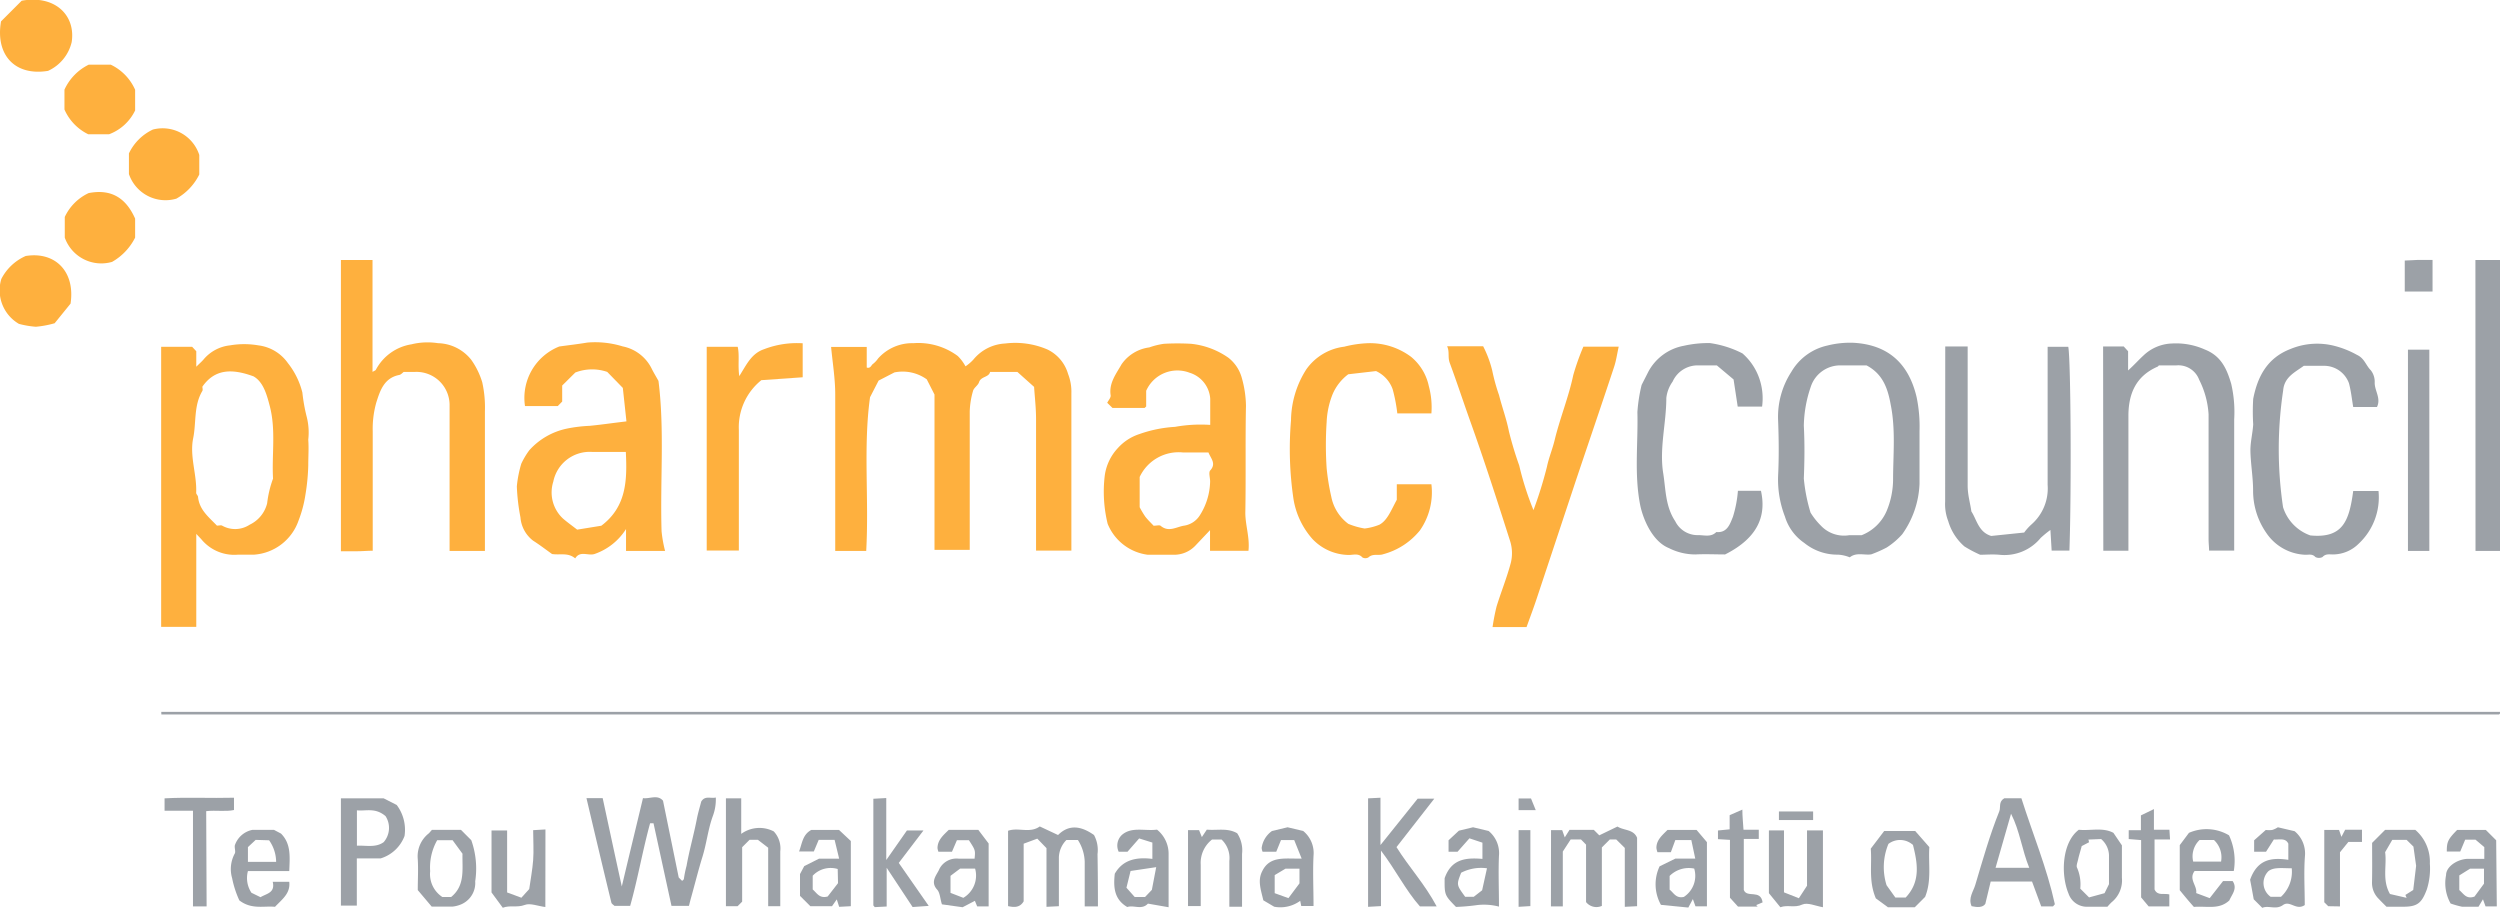 <svg xmlns="http://www.w3.org/2000/svg" viewBox="0 0 242 87.87"><defs><style>.cls-1{fill:#feb03e;}.cls-2{fill:#9ca1a7;}</style></defs><g id="Layer_2" data-name="Layer 2"><g id="Layer_1-2" data-name="Layer 1"><path class="cls-1" d="M83.85,53.33h-3V52.1c0-4.65,0-9.3,0-13.94,0-1.5-.25-3-.4-4.58H83.9v2c.37.11.43-.22.59-.34A2.39,2.39,0,0,0,85,34.7a4.42,4.42,0,0,1,3.42-1.48,6.41,6.41,0,0,1,4.29,1.24,4.18,4.18,0,0,1,.75,1,4.12,4.12,0,0,0,.77-.66,4.25,4.25,0,0,1,3.08-1.55,7.89,7.89,0,0,1,4.08.58,3.79,3.79,0,0,1,2,2.37,4.74,4.74,0,0,1,.32,1.88c0,5,0,10.11,0,15.22h-3.42V44c0-1.13,0-2.27,0-3.4s-.12-2.09-.19-3.15L98.48,36H95.84c-.11.54-.89.42-1.07,1-.1.31-.5.53-.58.84a7.82,7.82,0,0,0-.32,2c0,4.44,0,8.88,0,13.39H90.46V38.19l-.75-1.47a4,4,0,0,0-3.13-.67l-1.53.79-.83,1.61C83.55,43.26,84.13,48.24,83.85,53.33Z"/><path class="cls-1" d="M19,51.68v9H15.6V33.57h3L19,34V35.5c.32-.32.53-.5.71-.71a3.88,3.88,0,0,1,2.56-1.36,8.07,8.07,0,0,1,2.73,0,4.1,4.1,0,0,1,2.87,1.72A7.5,7.5,0,0,1,29.27,38a16.59,16.59,0,0,0,.41,2.31,6.14,6.14,0,0,1,.16,2.25c.06.83,0,1.66,0,2.48a20.25,20.25,0,0,1-.27,2.82,11.78,11.78,0,0,1-.67,2.53,4.92,4.92,0,0,1-4.29,3.3c-.52,0-1,0-1.55,0a4.13,4.13,0,0,1-3.58-1.5Zm2-.8c.2,0,.39-.06.5,0a2.56,2.56,0,0,0,2.67-.09,3.12,3.12,0,0,0,1.69-2.07,10.28,10.28,0,0,1,.57-2.39c-.13-2.33.29-4.68-.31-7-.31-1.2-.65-2.37-1.58-2.9-2-.73-3.71-.78-4.95,1,0,.11.06.3,0,.41-.85,1.42-.58,3.06-.89,4.58-.36,1.76.37,3.51.29,5.29,0,.12.16.25.18.38C19.29,49.33,20.15,50,21,50.88Z"/><path class="cls-1" d="M33,25.17h3.06V36c.18-.11.29-.14.32-.2a4.74,4.74,0,0,1,3.45-2.47,6.55,6.55,0,0,1,2.57-.11,4.24,4.24,0,0,1,3.21,1.6A7.48,7.48,0,0,1,46.68,37a11.23,11.23,0,0,1,.26,2.82V53.33H43.52V51.81c0-4.18,0-8.36,0-12.54A3.21,3.21,0,0,0,40.21,36c-.36,0-.72,0-1.13,0-.12.09-.27.27-.45.3-1.45.29-1.84,1.52-2.2,2.65a9.33,9.33,0,0,0-.35,2.79c0,3.82,0,7.64,0,11.57-.49,0-1,.05-1.48.05H33Z"/><path class="cls-1" d="M64.38,53.33H60.6V51.21a5.86,5.86,0,0,1-3,2.4c-.64.25-1.43-.36-1.92.44-.71-.59-1.45-.3-2.24-.42-.55-.39-1.17-.87-1.83-1.29a3.14,3.14,0,0,1-1.23-2.26,19.6,19.6,0,0,1-.35-3,11.18,11.18,0,0,1,.43-2.19,7.45,7.45,0,0,1,.78-1.31,6.74,6.74,0,0,1,3.63-2.09,14,14,0,0,1,2.21-.27c1.14-.11,2.27-.28,3.56-.43l-.35-3.24L58.78,36a4.51,4.51,0,0,0-3.09.06l-1.27,1.26v1.55l-.43.44H50.82a5.35,5.35,0,0,1,3.32-5.77c.94-.13,1.83-.23,2.71-.38a9,9,0,0,1,3.42.37,4,4,0,0,1,2.83,2.19c.17.34.37.67.64,1.15.6,4.73.15,9.66.3,14.56A12.56,12.56,0,0,0,64.38,53.33Zm-3.8-9.58c-1.15,0-2.19,0-3.22,0a3.59,3.59,0,0,0-3.8,2.87,3.45,3.45,0,0,0,.92,3.56c.41.36.85.67,1.39,1.09l2.34-.38C60.64,49.06,60.72,46.5,60.58,43.75Z"/><path class="cls-1" d="M120.85,53.32h-3.72v-2c-.59.62-1,1.06-1.43,1.51a2.83,2.83,0,0,1-2.12.87c-.82,0-1.65,0-2.48,0a4.85,4.85,0,0,1-3.88-3,13.07,13.07,0,0,1-.28-4.66,4.85,4.85,0,0,1,1.29-2.69,4.77,4.77,0,0,1,2.06-1.33,12.45,12.45,0,0,1,3.45-.7,14,14,0,0,1,3.41-.19c0-.91,0-1.72,0-2.53a2.83,2.83,0,0,0-2-2.52,3.3,3.3,0,0,0-4.2,1.75v1.52c-.1.08-.13.14-.17.14h-3.09l-.51-.5c.11-.23.37-.5.33-.73-.18-1.19.55-2.09,1.06-3a3.87,3.87,0,0,1,2.68-1.63,7.18,7.18,0,0,1,1.42-.35,23.07,23.07,0,0,1,2.63,0,7.66,7.66,0,0,1,3.61,1.35,3.73,3.73,0,0,1,1.31,2,10.39,10.39,0,0,1,.39,2.64c-.07,3.41,0,6.81-.06,10.22C120.51,50.75,121,52,120.85,53.32Zm-10.53-7.15V49.1a8.6,8.6,0,0,0,.55.92c.25.32.55.6.8.87.28,0,.56-.08.67,0,.77.66,1.5.13,2.24,0a2.19,2.19,0,0,0,1.56-1,6.34,6.34,0,0,0,1-3.28c0-.36-.16-.86,0-1.06.63-.68.06-1.17-.16-1.75h-2.45A4.17,4.17,0,0,0,110.32,46.17Z"/><path class="cls-1" d="M153.27,33.56h3.42c-.16.72-.25,1.39-.46,2-1.2,3.63-2.44,7.25-3.66,10.88q-1.9,5.73-3.8,11.45c-.3.91-.64,1.81-1,2.81h-3.29a20.23,20.23,0,0,1,.39-2c.44-1.42,1-2.79,1.38-4.23a3.9,3.9,0,0,0-.06-2.06c-1.25-3.92-2.51-7.84-3.9-11.72-.66-1.85-1.27-3.71-1.95-5.55-.22-.59,0-1.07-.26-1.62h3.49a10.66,10.66,0,0,1,.88,2.36,18.55,18.55,0,0,0,.66,2.38c.29,1.16.72,2.3.95,3.48a34.26,34.26,0,0,0,1,3.32,28.78,28.78,0,0,0,1.38,4.32,39.94,39.94,0,0,0,1.3-4.18c.19-.91.55-1.75.76-2.64.51-2.1,1.34-4.11,1.79-6.24A23,23,0,0,1,153.27,33.56Z"/><path class="cls-1" d="M130.52,50.71a7.21,7.21,0,0,0,1.58.45,5.69,5.69,0,0,0,1.43-.37c.77-.42,1.12-1.38,1.68-2.41v-1.5h3.35a6.44,6.44,0,0,1-1.11,4.46,6.84,6.84,0,0,1-3.56,2.31c-.44.16-1-.1-1.43.31a.6.6,0,0,1-.58,0c-.38-.43-.87-.24-1.3-.24a4.92,4.92,0,0,1-3.53-1.54,7.69,7.69,0,0,1-1.84-3.87,33,33,0,0,1-.24-7.62,9.36,9.36,0,0,1,1.49-4.95,5.28,5.28,0,0,1,3.66-2.18,10.83,10.83,0,0,1,2.35-.34,6.65,6.65,0,0,1,4.12,1.32,5,5,0,0,1,1.72,2.84,7.81,7.81,0,0,1,.25,2.64c-.5,0-1.05,0-1.6,0h-1.7a15.39,15.39,0,0,0-.45-2.34,3.07,3.07,0,0,0-1.61-1.76l-2.69.31A4.73,4.73,0,0,0,129,38.15a8.16,8.16,0,0,0-.58,2.69,33.64,33.64,0,0,0,0,4.49,21.74,21.74,0,0,0,.45,2.76A4.29,4.29,0,0,0,130.52,50.71Z"/><path class="cls-2" d="M181.14,53.66c-.65.11-1.44-.23-2.08.29a3.59,3.59,0,0,0-1.14-.26,5.07,5.07,0,0,1-3.26-1.13A4.77,4.77,0,0,1,172.78,50a9.94,9.94,0,0,1-.66-3.91c.09-1.8.07-3.62,0-5.42A8,8,0,0,1,173.4,36a5.37,5.37,0,0,1,3.48-2.55,9,9,0,0,1,2.52-.27c3.32.18,5.35,1.95,6.13,5.27a14,14,0,0,1,.28,3.28c0,1.7,0,3.41,0,5.11a9,9,0,0,1-1.67,4.87A7.17,7.17,0,0,1,182.63,53,11.81,11.81,0,0,1,181.14,53.66Zm-.46-18.29h-2.46a3,3,0,0,0-2.94,2.08,12.13,12.13,0,0,0-.67,3.76c.09,1.7.07,3.41,0,5.11a16.48,16.48,0,0,0,.65,3.3,6.79,6.79,0,0,0,1,1.26,3.07,3.07,0,0,0,2.73.93c.46,0,.92,0,1.21,0a4.37,4.37,0,0,0,2.42-2.33,8,8,0,0,0,.63-3c0-2.43.26-4.87-.23-7.31C182.73,37.56,182.24,36.19,180.68,35.37Z"/><path class="cls-2" d="M203.58,33.54h2L206,34v1.86c.61-.55,1-1,1.48-1.44a4.19,4.19,0,0,1,2.77-1.17,6.83,6.83,0,0,1,3.17.58c1.58.62,2.13,1.86,2.56,3.32a12.08,12.08,0,0,1,.29,3.44V53.3h-2.43c0-.33-.05-.72-.05-1.11,0-4,0-8.06,0-12.09a8.51,8.51,0,0,0-.91-3.34,2.15,2.15,0,0,0-2.21-1.39c-.56,0-1.13,0-1.69,0-.05.05-.08.1-.12.12-2.12.92-2.84,2.65-2.83,4.82v13h-2.43Z"/><path class="cls-2" d="M188.3,33.54h2.17V44.22c0,.93,0,1.86,0,2.78s.24,1.66.36,2.51c.53.81.69,2,1.92,2.37l3.19-.33a5.14,5.14,0,0,1,.7-.78,4.63,4.63,0,0,0,1.57-3.84c0-4.24,0-8.47,0-12.7v-.66h2c.24,1.29.32,13.57.11,19.73H198.6l-.12-2a10,10,0,0,0-.95.78,4.53,4.53,0,0,1-4,1.62c-.66-.06-1.33,0-1.85,0a11.82,11.82,0,0,1-1.53-.81,5.17,5.17,0,0,1-1.56-2.44,4.55,4.55,0,0,1-.3-1.89Z"/><path class="cls-2" d="M223.64,51.83c3.13.3,3.76-1.37,4.15-4.3h2.45a6.14,6.14,0,0,1-1.91,5.09,3.54,3.54,0,0,1-2.51,1.05c-.35,0-.7-.08-1,.25a.74.74,0,0,1-.69,0c-.31-.34-.67-.2-1-.22a4.77,4.77,0,0,1-3.74-2.1,7.13,7.13,0,0,1-1.29-4.11c0-1.3-.24-2.6-.26-3.9,0-.83.22-1.67.27-2.51a20.3,20.3,0,0,1,0-2.47c.42-2.15,1.35-3.95,3.59-4.82a6.74,6.74,0,0,1,4.31-.3,9,9,0,0,1,2.14.86c.74.34.85,1,1.35,1.5a1.82,1.82,0,0,1,.37,1.21c0,.78.63,1.5.22,2.34h-2.3c-.13-.77-.21-1.55-.41-2.3a2.56,2.56,0,0,0-2.37-1.69c-.67,0-1.34,0-2,0-.86.63-1.9,1.09-2,2.39A38.15,38.15,0,0,0,221,49.1,4.25,4.25,0,0,0,223.64,51.83Z"/><path class="cls-2" d="M170.57,39.36h-2.36l-.4-2.63-1.62-1.36c-.65,0-1.21,0-1.78,0a2.65,2.65,0,0,0-2.5,1.57,3.34,3.34,0,0,0-.61,1.59c0,2.44-.69,4.87-.3,7.29.25,1.56.2,3.19,1.16,4.63a2.41,2.41,0,0,0,2.24,1.35c.59,0,1.23.22,1.74-.3,1.07.11,1.34-.82,1.61-1.48a11.4,11.4,0,0,0,.48-2.51h2.23c.51,2.3-.17,4.5-3.47,6.16-.92,0-1.9-.05-2.88,0a5.67,5.67,0,0,1-2.55-.61c-1.67-.67-2.54-2.93-2.79-4.17-.59-3-.19-6-.27-9a15.25,15.25,0,0,1,.41-2.63l.64-1.26A4.9,4.9,0,0,1,163,33.47a10.79,10.79,0,0,1,2.52-.26,9.93,9.93,0,0,1,3.15,1,5.66,5.66,0,0,1,1.63,2.42A5.9,5.9,0,0,1,170.57,39.36Z"/><path class="cls-1" d="M77.7,33.23v3.29l-4,.28a5.84,5.84,0,0,0-2.18,4.82c0,3.87,0,7.74,0,11.67H68.41V33.57h3c.19.82,0,1.74.15,2.84.7-1.09,1.16-2.19,2.41-2.61A8.85,8.85,0,0,1,77.7,33.23Z"/><path class="cls-2" d="M15.61,68.91H242c0,.08,0,.12,0,.15s-.07.1-.1.1H15.62Z"/><path class="cls-2" d="M239.62,25.17H242V53.33h-2.37Z"/><path class="cls-2" d="M60.19,85.81c.71-3,1.37-5.7,2.05-8.55.65.09,1.41-.38,1.94.25l1.52,7.43.33.33c.06-.06.16-.12.17-.19a10.19,10.19,0,0,1,.26-1.27c.27-1.53.7-3,1-4.56.11-.56.28-1.12.42-1.66.37-.6.9-.27,1.41-.39A4.59,4.59,0,0,1,69,79c-.46,1.26-.6,2.64-1,3.93s-.72,2.59-1.08,3.88c-.08.28-.15.56-.23.88H65l-1.74-8-.33,0c-.73,2.66-1.19,5.38-1.93,8H59.48c-.09-.1-.27-.19-.3-.32-.81-3.33-1.6-6.67-2.41-10.11h1.57C58.94,80.05,59.53,82.8,60.19,85.81Z"/><path class="cls-2" d="M233.09,33.85h2.07V53.33h-2.07Z"/><path class="cls-1" d="M.1,2.07l2-2c3.2-.58,5.24,1.39,4.84,4A4.09,4.09,0,0,1,4.65,6.86C1.41,7.39-.46,5.28.1,2.07Z"/><path class="cls-1" d="M13.08,8.69v2A4.57,4.57,0,0,1,10.55,13h-2A4.8,4.8,0,0,1,6.24,10.6V8.68A5,5,0,0,1,8.59,6.26h2.13A4.86,4.86,0,0,1,13.08,8.69Z"/><path class="cls-1" d="M19.29,15v1.89a5.41,5.41,0,0,1-2.22,2.34,3.74,3.74,0,0,1-4.59-2.38v-2a4.86,4.86,0,0,1,2.32-2.31A3.73,3.73,0,0,1,19.29,15Z"/><path class="cls-1" d="M13.08,21.16V23a5.57,5.57,0,0,1-2.23,2.35A3.75,3.75,0,0,1,6.27,23V21a4.8,4.8,0,0,1,2.31-2.31C10.61,18.3,12.12,19,13.08,21.16Z"/><path class="cls-1" d="M1.83,31.35A3.76,3.76,0,0,1,.13,27a4.84,4.84,0,0,1,2.36-2.22c2.85-.46,4.81,1.51,4.34,4.61L5.29,31.29a9.73,9.73,0,0,1-1.82.34A8.89,8.89,0,0,1,1.83,31.35Z"/><path class="cls-2" d="M106.28,87.74H105c0-1.46,0-2.9,0-4.33a4.12,4.12,0,0,0-.66-2.1h-1.11a2.5,2.5,0,0,0-.73,1.66c0,1.55,0,3.1,0,4.75l-1.2.06V82.1l-.89-.92-1.32.49v5.58c-.36.61-.9.6-1.51.46V80.42c1-.36,2.1.28,3.07-.42l1.77.83c1-1,2.15-.94,3.48,0a3.07,3.07,0,0,1,.34,1.85C106.27,84.31,106.28,86,106.28,87.74Z"/><path class="cls-2" d="M150.14,80.36h1.08l.25.7.46-.73h2.35l.53.53,1.76-.85c.63.4,1.56.25,1.9,1.09v6.62l-1.19.06v-5.7l-.83-.82h-.62l-.77.77v5.66a1.28,1.28,0,0,1-1.53-.37V81.76l-.49-.5h-1l-.76,1.17v5.31h-1.15Z"/><path class="cls-2" d="M196.7,85.33h-4l-.52,2.16c-.24.37-.77.35-1.33.23-.35-.8.18-1.43.37-2.1.71-2.38,1.38-4.77,2.31-7.08.16-.38-.1-.93.49-1.27h1.65c1.08,3.41,2.48,6.77,3.24,10.26-.13.14-.16.21-.2.21h-1.12ZM193.17,84h3.26c-.71-1.74-.91-3.57-1.76-5.23C194.16,80.55,193.68,82.24,193.17,84Z"/><path class="cls-2" d="M139.07,87.74h-1.62c-1.37-1.54-2.34-3.52-3.77-5.4v5.37l-1.25.07V77.28l1.2-.06V81.8l3.6-4.49h1.61L135.18,82C136.37,83.92,137.92,85.57,139.07,87.74Z"/><path class="cls-2" d="M37.14,77.28l1.26.64a4,4,0,0,1,.76,3,3.59,3.59,0,0,1-2.3,2.17H34.54v4.57H33V77.28Zm0,4.24A2.1,2.1,0,0,0,37.32,79c-1-.85-1.89-.47-2.77-.56v3.42C35.47,81.83,36.38,82.07,37.14,81.52Z"/><path class="cls-2" d="M70.27,87.72V77.28h1.48v3.44a3,3,0,0,1,3.15-.24,2.42,2.42,0,0,1,.63,1.94c0,1.75,0,3.5,0,5.3H74.36V82.06l-1-.77h-.8l-.72.72v5.27l-.44.44Z"/><path class="cls-2" d="M140.94,87.79c-1.11-1.14-1.11-1.14-1.1-2.78.66-1.88,2.07-2,3.66-1.87V81.57l-1.26-.42-1.15,1.3h-.87V81.34l1-.93,1.37-.33,1.51.36a2.77,2.77,0,0,1,1,2.4c-.07,1.59,0,3.19,0,4.92a5.7,5.7,0,0,0-2.1-.15A19.5,19.5,0,0,1,140.94,87.79Zm3-3.74a4.22,4.22,0,0,0-2.5.43c-.46,1.17-.46,1.17.39,2.33h.83l.81-.63Z"/><path class="cls-2" d="M176.46,80.38v7.44c-.71-.12-1.49-.49-2-.26-.74.35-1.42,0-2.12.26l-1.11-1.36V80.38h1.46v6l1.44.57.79-1.21V80.38Z"/><path class="cls-2" d="M223.1,87.61c-.84.57-1.43-.49-2.11,0s-1.41,0-2,.27l-.83-.83c-.13-.72-.26-1.44-.35-1.89.71-2,2.09-2.17,3.7-1.93V81.67c-.27-.59-.87-.37-1.4-.41l-.76,1.19H218.2V81.34l1.13-1a2.62,2.62,0,0,0,.62,0,2.18,2.18,0,0,0,.55-.26l1.62.38a2.8,2.8,0,0,1,1,2.4C223,84.43,223.1,86,223.1,87.61Zm-1.26-3.56c-.94,0-1.76-.13-2.27.29a1.63,1.63,0,0,0,.23,2.47h1A3.3,3.3,0,0,0,221.84,84.05Z"/><path class="cls-2" d="M87,83.53l2.9,4.16-1.56.11L85.83,84v3.75l-1.15.06c-.08-.1-.14-.14-.14-.18,0-3.4,0-6.8,0-10.31l1.25-.07v6l2-2.86h1.6Z"/><path class="cls-2" d="M112,80.31a3,3,0,0,1,1.12,2.43c0,1.64,0,3.28,0,5.08l-2-.35c-.6.65-1.37.11-2,.33-1.28-.75-1.35-1.93-1.21-3.22.78-1.37,2.1-1.63,3.64-1.44V81.56l-1.28-.4-1.13,1.29h-.85a1.41,1.41,0,0,1,.3-1.62C109.53,80,110.78,80.46,112,80.31Zm-.5,5.83.42-2.2-2.48.37-.4,1.62.8.9h1Z"/><path class="cls-2" d="M126,83.11l-.72-1.79H124l-.46,1.13h-1.32a1.18,1.18,0,0,1-.09-.37,2.4,2.4,0,0,1,1-1.64l1.51-.36,1.51.36a2.75,2.75,0,0,1,1,2.39c-.08,1.6,0,3.2,0,4.87h-1.19l-.1-.5a3.25,3.25,0,0,1-2.52.57l-1.05-.62c-.23-1-.58-1.92-.1-2.83C122.93,82.81,124.41,83.15,126,83.11Zm-2.61,1.6v1.75l1.33.48,1.07-1.43V84.09h-1.36Z"/><path class="cls-2" d="M24.34,86.42l.88.43c.55-.35,1.44-.4,1.18-1.49H28c.13,1.12-.69,1.69-1.38,2.42-1.07-.11-2.26.29-3.45-.62a9.52,9.52,0,0,1-.7-2.15,3.16,3.16,0,0,1,.24-2.36c.15-.21-.07-.65.05-.9a2.26,2.26,0,0,1,1.68-1.42h2.08l.68.36c1,1,.85,2.28.8,3.63H24A2.58,2.58,0,0,0,24.34,86.42Zm.41-5.12L24,82v1.43h2.73a3.67,3.67,0,0,0-.68-2.09Z"/><path class="cls-2" d="M91.84,80.33H94.7l1,1.32v6.09H94.59l-.22-.54-1.19.62-2-.28C91,87,91,86.43,90.72,86.12c-.73-.8,0-1.46.21-2a1.86,1.86,0,0,1,1.88-1c.51,0,1,0,1.53,0,.08-.82.08-.82-.55-1.79H92.63l-.48,1.12H90.84a1.45,1.45,0,0,1-.09-.36C90.76,81.31,91.31,80.85,91.84,80.33Zm1.41,6.58a2.5,2.5,0,0,0,1.14-2.83H92.94l-.93.7v1.65Z"/><path class="cls-2" d="M241.69,87.74H240.6l-.25-.69-.43.72c-.67,0-1.14,0-1.6,0a9.05,9.05,0,0,1-1.1-.31,4,4,0,0,1-.44-2.75c0-.79,1-1.49,2-1.57.55,0,1.11,0,1.7,0V82l-.85-.72h-1l-.48,1.15h-1.3c0-.92.09-1.17,1-2.09h2.78l1,1Zm-3.63-3v1.42c.43.36.67.91,1.47.63l.92-1.25V84.09H239.1Z"/><path class="cls-2" d="M161.74,82.49h-1.3a1.89,1.89,0,0,1-.1-.41c0-.78.57-1.23,1.07-1.74h2.82l1,1.18v6.21h-1.11l-.25-.7-.44.82-2.65-.26a4.08,4.08,0,0,1-.13-3.73l1.53-.75h1.92l-.38-1.79h-1.55ZM163,86.82a2.44,2.44,0,0,0,1-2.74,2.62,2.62,0,0,0-2.38.71v1.33C162,86.4,162.23,87,163,86.82Z"/><path class="cls-2" d="M211,86.17V81.81l.89-1.19a4.25,4.25,0,0,1,3.88.24,5.86,5.86,0,0,1,.46,3.45h-3.79c-.61.81.27,1.42.15,2.14l1.31.49,1.29-1.65h.93c.49.73-.07,1.28-.32,1.87-1,.93-2.19.52-3.43.63C211.91,87.28,211.44,86.71,211,86.17Zm4-2.77a2.3,2.3,0,0,0-.69-2.09h-1.39a2.18,2.18,0,0,0-.62,2.09Z"/><path class="cls-2" d="M81.23,83.12l-.44-1.82H79.25l-.47,1.12H77.35c.3-.77.33-1.62,1.18-2.08h2.69l1.14,1.07v6.31l-1.13.06L81,87.06l-.46.66H78.44l-1-1V84.61l.41-.77,1.43-.72Zm-.14,1a2.38,2.38,0,0,0-2.42.65v1.33c.41.35.65.9,1.45.68l1-1.29Z"/><path class="cls-2" d="M52.79,87.8c-.72-.09-1.48-.41-2-.2-.74.28-1.43,0-2.12.27l-1.09-1.48v-6h1.51v6l1.38.51.76-.84c.13-.94.31-1.86.38-2.8s0-1.86,0-2.9l1.19-.07Z"/><path class="cls-2" d="M229.62,81.59l1.26-1.26h2.92a4.07,4.07,0,0,1,1.41,3.26,6.7,6.7,0,0,1-.29,2.5c-.48,1.28-.88,1.67-2.2,1.68-.57,0-1.13,0-1.71,0-.25-.25-.51-.5-.75-.76a2.16,2.16,0,0,1-.65-1.58C229.64,84.19,229.62,83,229.62,81.59Zm4,.36-.66-.65h-1.39l-.69,1.19c.18,1.3-.31,2.7.47,4.05l1.61.37-.12-.28.76-.48.28-2.34Z"/><path class="cls-2" d="M186.76,82c-.11,1.63.24,3.22-.41,4.82l-1,1h-2.6l-1.17-.86c-.72-1.7-.36-3.24-.49-4.81l1.3-1.71h3Zm-1.6-.22a1.86,1.86,0,0,0-2.36-.09,5.85,5.85,0,0,0-.18,4l.85,1.19h1C185.94,85.33,185.62,83.53,185.16,81.73Z"/><path class="cls-2" d="M41.81,80.33h2.81l1,1A8.21,8.21,0,0,1,46,85.31a2.25,2.25,0,0,1-1.51,2.29,2.84,2.84,0,0,1-.7.16c-.62,0-1.24,0-2,0l-1.35-1.6c0-1,.06-2,0-3a2.82,2.82,0,0,1,1.08-2.5Zm2,1H42.32a5.34,5.34,0,0,0-.68,3,2.65,2.65,0,0,0,1.18,2.5h.85c1.38-1.12,1.06-2.7,1.1-4.19Z"/><path class="cls-2" d="M204,87.77h-1.85a1.88,1.88,0,0,1-1.92-1.28c-.77-1.85-.63-4.95,1-6.17,1.13.12,2.31-.26,3.35.3l.82,1.21c0,1,0,2,0,3.13a2.72,2.72,0,0,1-1,2.38A6,6,0,0,0,204,87.77Zm-1.84-6.5.06.26-.71.37c-.16.6-.27.93-.34,1.26s-.22.67-.1.86a4.05,4.05,0,0,1,.3,2l.85.85,1.5-.41.43-.87c0-.86,0-1.84,0-2.82a2.15,2.15,0,0,0-.76-1.55Z"/><path class="cls-2" d="M118.25,81.27h-.93a2.87,2.87,0,0,0-1.09,2.44c0,1.33,0,2.66,0,4H115V80.36h1.07l.27.67.48-.72c1.07.09,2-.19,2.94.35a3,3,0,0,1,.47,2c0,1.69,0,3.39,0,5.11H119c0-1.47,0-3,0-4.43A2.46,2.46,0,0,0,118.25,81.27Z"/><path class="cls-2" d="M20,87.74H18.68V78.48H15.93v-1.2c2.18-.12,4.42,0,6.72-.06v1.19c-.82.18-1.74,0-2.69.11Z"/><path class="cls-2" d="M167.43,78.91l1.23-.54c0,.67.07,1.25.11,1.95h1.48v.89H168.8v4.94c.31.81,1.63-.1,1.82,1.2l-.62.26.14.15h-1.9l-.78-.86V81.3l-1.16-.07v-.84l1.13-.11Z"/><path class="cls-2" d="M208.5,78.32v2H210l.06.94h-1.5V86.1c.3.65.9.34,1.43.48v1.16h-2l-.73-.87V81.32l-1.2-.1v-.86h1.18V78.93Z"/><path class="cls-2" d="M225.37,87.72l-.38-.38v-7h1.43l.23.67.36-.69h1.63V81.5h-1.32l-.81,1v5.24Z"/><path class="cls-2" d="M147,80.36h1.14v7.35l-1.14.07Z"/><path class="cls-2" d="M235.47,28.22h-2.69v-3c.38,0,.82-.05,1.27-.06h1.42Z"/><path class="cls-2" d="M175.51,79.38H172.2v-.83h3.31Z"/><path class="cls-2" d="M147,78.42V77.29h1.2l.46,1.13Z"/></g></g></svg>
